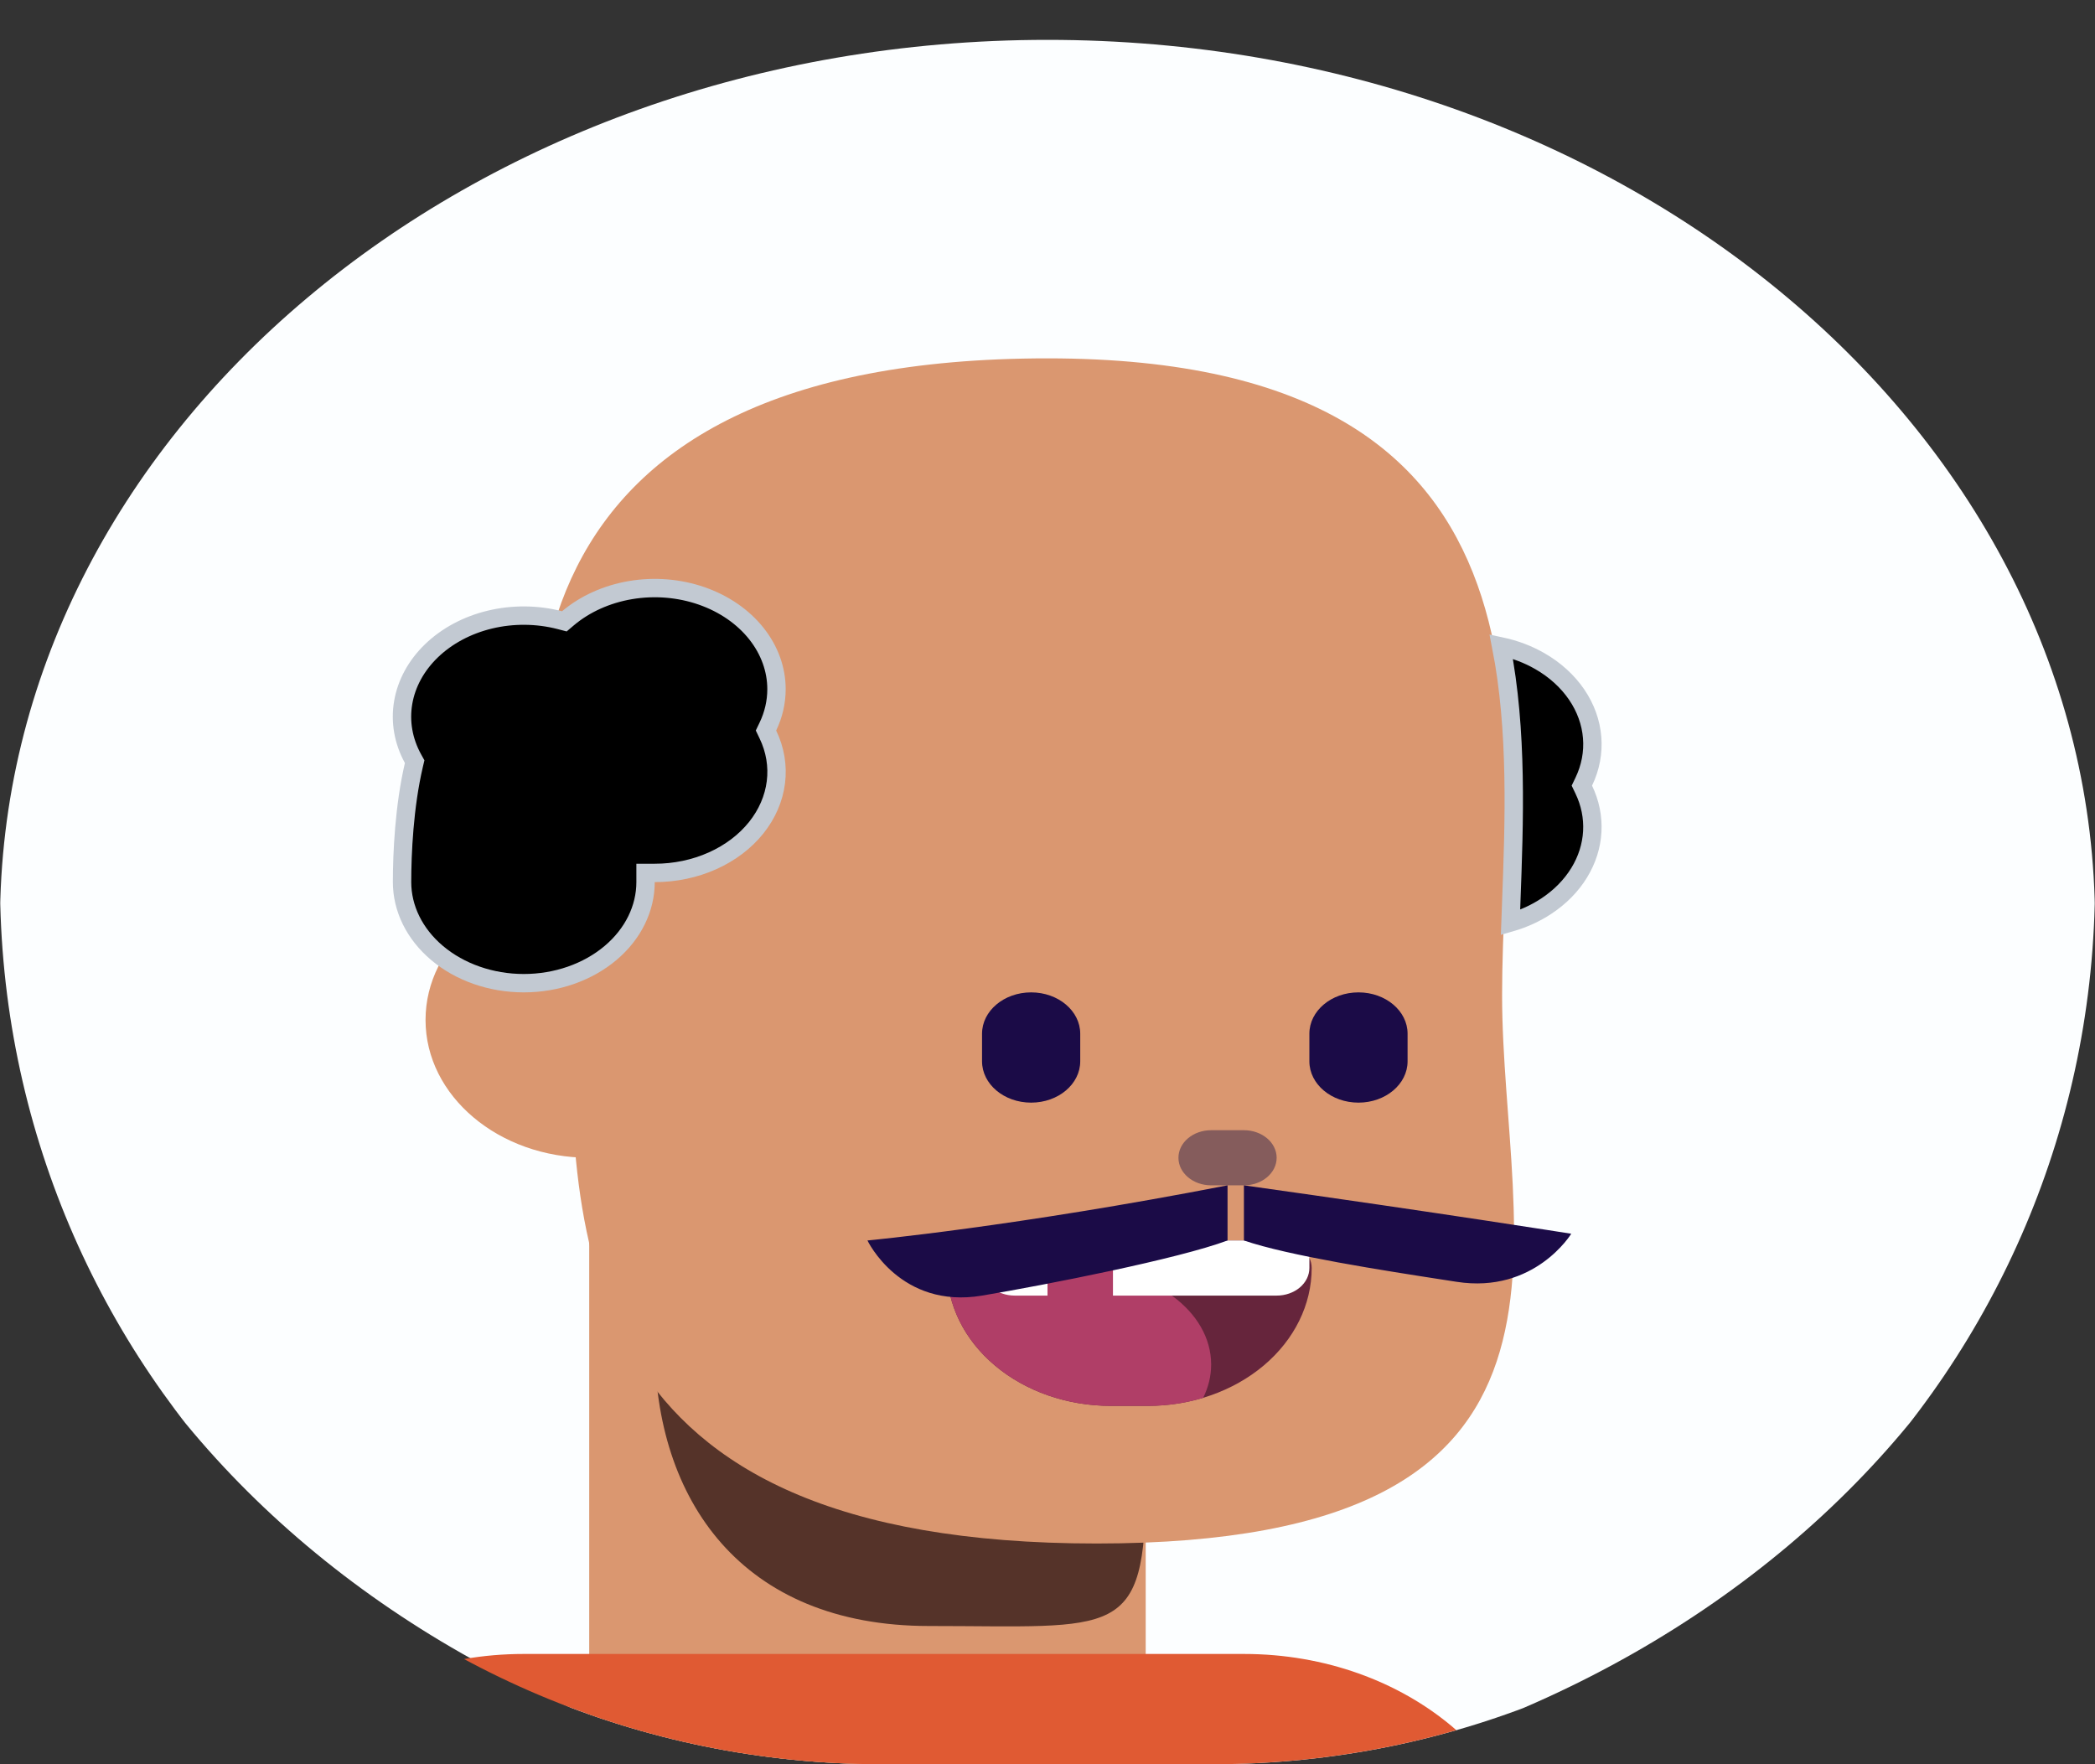 <svg width="114" height="96" viewBox="0 0 114 96" fill="none" xmlns="http://www.w3.org/2000/svg">
<rect x="0" y="0" width="114" height="96" fill="#333333" stroke="none"/>
<g clip-path="url(#clip0)">
<path d="M114 50.169C114 23.659 88.48 2.169 57 2.169C25.52 2.169 0 23.659 0 50.169C0 76.678 25.52 98.169 57 98.169C88.48 98.169 114 76.678 114 50.169Z" fill="#FCFEFF"/>
<path d="M32.062 63C36.981 63 40.969 59.642 40.969 55.5C40.969 51.358 36.981 48 32.062 48C27.144 48 23.156 51.358 23.156 55.5C23.156 59.642 27.144 63 32.062 63Z" fill="#DA9770"/>
<path d="M32.062 61.5H62.344V98.805C62.344 98.805 55.855 102 47.203 102C38.552 102 32.062 96.785 32.062 96.785V61.5Z" fill="#DA9770"/>
<path d="M62.343 80.802C62.343 89.283 60.772 88.479 50.557 88.479C40.341 88.479 35.628 81.605 35.628 73.124C35.628 64.643 35.24 57 43.483 57C66.796 57.75 62.343 72.321 62.343 80.802Z" fill="#553329"/>
<path d="M81.737 54.15C81.737 67.533 88.302 83.99 59.674 83.99C31.046 83.99 31.046 67.533 31.046 54.15C26.721 38.25 27.612 19.5 57.002 19.5C86.393 19.5 81.737 40.766 81.737 54.15Z" fill="#DA9770"/>
<path d="M67.688 61.5H65.906C64.922 61.5 64.125 62.172 64.125 63C64.125 63.828 64.922 64.5 65.906 64.5H67.688C68.671 64.5 69.469 63.828 69.469 63C69.469 62.172 68.671 61.5 67.688 61.5Z" fill="#855C5C"/>
<path d="M67.688 90H28.5C19.646 90 12.469 96.044 12.469 103.5V111C12.469 118.456 19.646 124.5 28.5 124.5H67.688C76.541 124.5 83.719 118.456 83.719 111V103.5C83.719 96.044 76.541 90 67.688 90Z" fill="#E05A33"/>
<path d="M41.785 39.534L41.681 39.75L41.785 39.967C42.183 40.794 42.331 41.685 42.221 42.564C42.111 43.444 41.746 44.296 41.148 45.043C40.549 45.791 39.734 46.411 38.77 46.842C37.806 47.274 36.727 47.501 35.628 47.5L35.128 47.5V48C35.128 49.428 34.455 50.82 33.219 51.86C31.98 52.903 30.285 53.5 28.503 53.5C26.72 53.5 25.025 52.903 23.787 51.86C22.551 50.82 21.878 49.428 21.878 48C21.878 46.447 21.993 43.887 22.52 41.633L22.564 41.446L22.471 41.278C21.946 40.322 21.764 39.266 21.939 38.234C22.114 37.2 22.642 36.22 23.477 35.414C24.312 34.608 25.415 34.014 26.659 33.715C27.903 33.416 29.224 33.427 30.46 33.745L30.71 33.81L30.907 33.643C31.83 32.865 33.015 32.328 34.316 32.109C35.617 31.89 36.965 32.002 38.187 32.428C39.409 32.854 40.44 33.571 41.159 34.477C41.877 35.381 42.253 36.433 42.253 37.5C42.253 38.217 42.087 38.904 41.785 39.534ZM86.181 42.534L86.077 42.75L86.181 42.967C86.531 43.694 86.687 44.473 86.644 45.25C86.602 46.027 86.36 46.792 85.93 47.492C85.5 48.194 84.891 48.815 84.139 49.31C83.556 49.695 82.899 49.995 82.195 50.198L82.23 49.242L82.23 49.241L82.232 49.183C82.4 44.705 82.586 39.745 81.689 35.176C82.438 35.337 83.146 35.606 83.783 35.971C84.616 36.447 85.301 37.073 85.793 37.794C86.285 38.515 86.571 39.314 86.637 40.13C86.704 40.947 86.549 41.768 86.181 42.534Z" fill="black" stroke="#C2C9D2"/>
<path d="M51.527 69C51.527 68.602 51.715 68.221 52.049 67.939C52.383 67.658 52.836 67.5 53.309 67.5H69.594C70.067 67.5 70.52 67.658 70.854 67.939C71.188 68.221 71.376 68.602 71.376 69C71.376 70.989 70.437 72.897 68.767 74.303C67.097 75.71 64.832 76.5 62.469 76.5H60.434C58.071 76.5 55.806 75.71 54.136 74.303C52.466 72.897 51.527 70.989 51.527 69Z" fill="#66253C"/>
<path fill-rule="evenodd" clip-rule="evenodd" d="M65.469 76.065C64.507 76.354 63.493 76.501 62.471 76.5H60.435C58.135 76.5 55.923 75.75 54.265 74.408C52.606 73.066 51.628 71.235 51.536 69.3C52.897 68.871 54.917 68.92 56.91 68.97C57.544 68.985 58.175 69 58.78 69C62.717 69 65.905 71.35 65.905 74.25C65.905 74.887 65.75 75.499 65.469 76.065Z" fill="#B03E67"/>
<path d="M53.438 67.5H71.25V69C71.25 69.398 71.062 69.779 70.728 70.061C70.394 70.342 69.941 70.5 69.469 70.5H55.219C54.746 70.5 54.293 70.342 53.959 70.061C53.625 69.779 53.438 69.398 53.438 69V67.5Z" fill="white"/>
<path d="M57 67.95C57 67.831 57.056 67.716 57.157 67.632C57.257 67.547 57.393 67.5 57.534 67.5H60.028C60.17 67.5 60.306 67.547 60.406 67.632C60.506 67.716 60.562 67.831 60.562 67.95V71.55C60.562 71.669 60.506 71.784 60.406 71.868C60.306 71.953 60.17 72 60.028 72H57.534C57.393 72 57.257 71.953 57.157 71.868C57.056 71.784 57 71.669 57 71.55V67.95Z" fill="#B03E67"/>
<path d="M58.781 56.25C58.781 55.008 57.585 54 56.109 54C54.634 54 53.438 55.008 53.438 56.25V57.75C53.438 58.993 54.634 60 56.109 60C57.585 60 58.781 58.993 58.781 57.75V56.25Z" fill="#1B0B47"/>
<path d="M76.594 56.25C76.594 55.007 75.397 54 73.922 54C72.446 54 71.25 55.007 71.25 56.25V57.75C71.25 58.993 72.446 60 73.922 60C75.397 60 76.594 58.993 76.594 57.75V56.25Z" fill="#1B0B47"/>
<path fill-rule="evenodd" clip-rule="evenodd" d="M66.797 64.5C55.219 66.75 47.203 67.5 47.203 67.5C47.203 67.5 48.984 71.25 53.438 70.5C57 69.9 64.125 68.501 66.797 67.5V64.5ZM67.688 64.5C78.375 66 85.5 67.134 85.5 67.134C85.5 67.134 83.507 70.409 79.266 69.75L78.696 69.662C75.269 69.132 70.092 68.329 67.688 67.5V64.5Z" fill="#1B0B47"/>
</g>
<defs>
<clipPath id="clip0">
<path d="M0 48C0 21.49 21.49 0 48 0H66C92.51 0 114 21.49 114 48C114 74.51 92.51 96 66 96H48C21.49 96 0 74.51 0 48Z" fill="white"/>
</clipPath>
</defs>
</svg>
